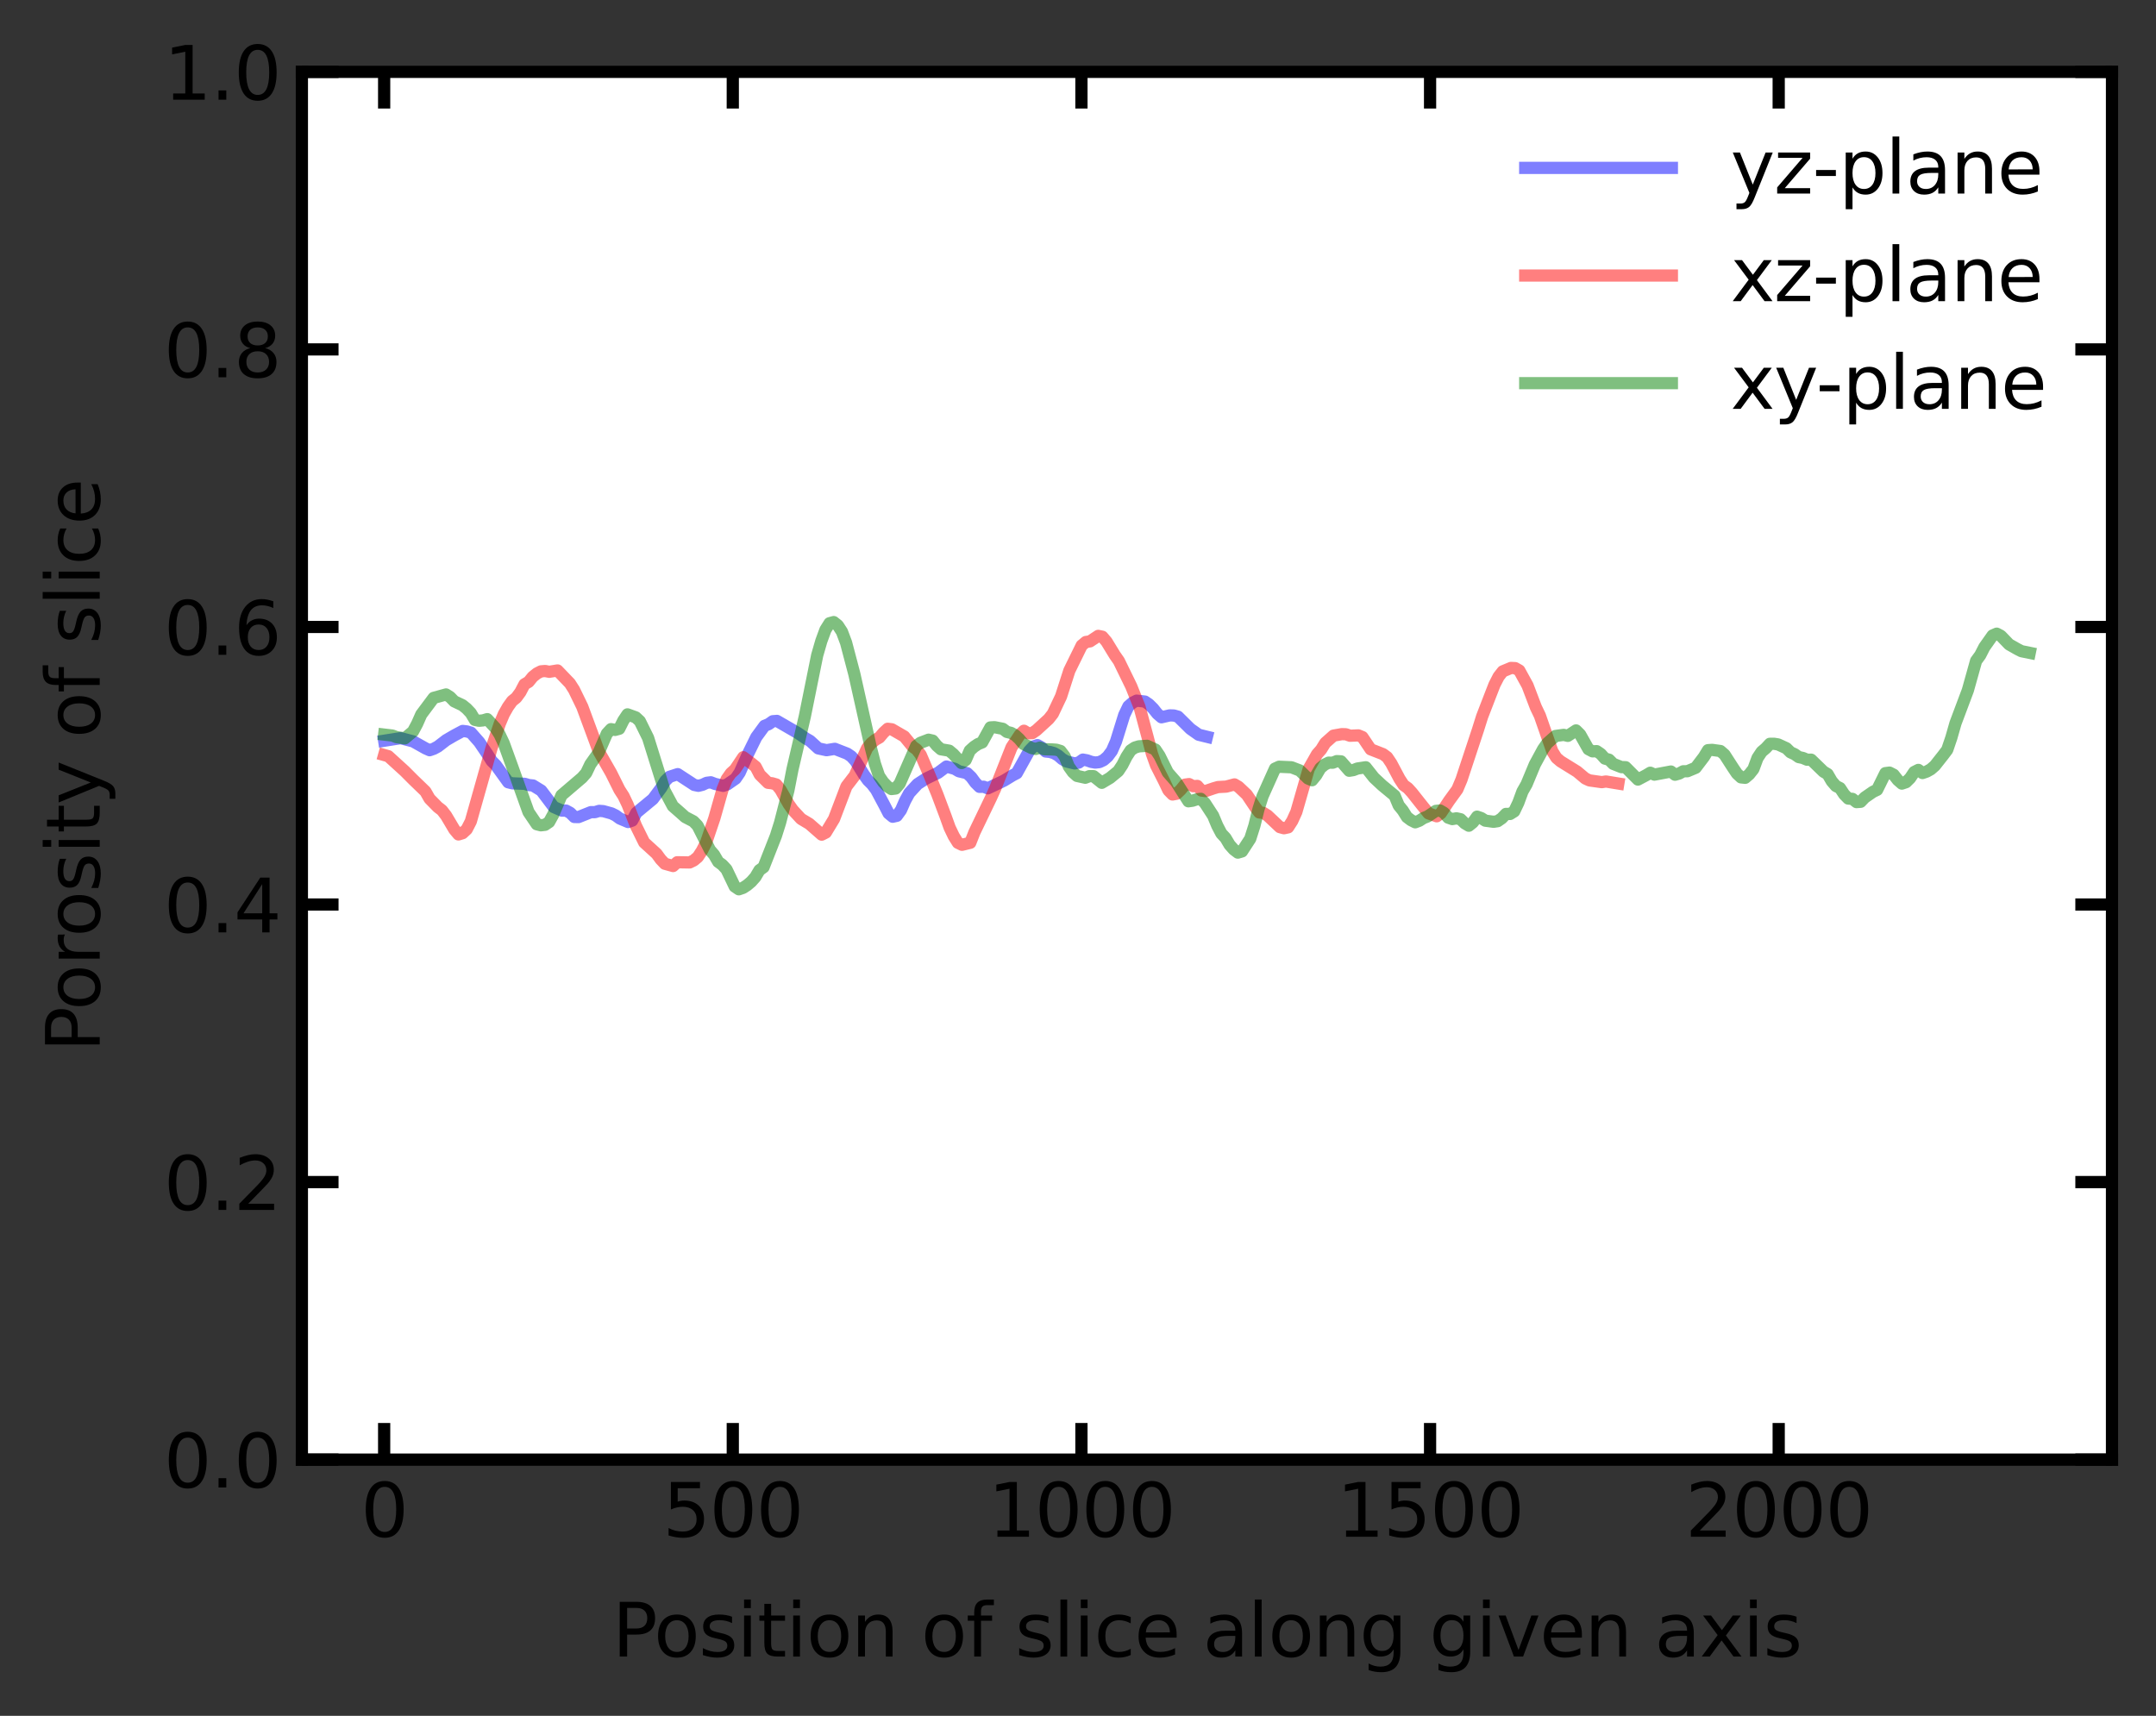 <?xml version="1.0" encoding="utf-8" standalone="no"?>
<!DOCTYPE svg PUBLIC "-//W3C//DTD SVG 1.1//EN"
  "http://www.w3.org/Graphics/SVG/1.1/DTD/svg11.dtd">
<svg xmlns:xlink="http://www.w3.org/1999/xlink" width="352.8pt" height="280.8pt" viewBox="0 0 352.8 280.8" xmlns="http://www.w3.org/2000/svg" version="1.1">
 <rect x="0" y="0" width="352.8" height="280.8" fill="#333333" stroke="none"/>
 <defs>
  <style type="text/css">*{stroke-linejoin: round; stroke-linecap: butt}</style>
 </defs>
 <g id="figure_1">
  <g id="patch_1">
   <path d="M 0 280.8 
L 352.8 280.8 
L 352.8 0 
L 0 0 
L 0 280.8 
z
" style="fill: none"/>
  </g>
  <g id="axes_1">
   <g id="patch_2">
    <path d="M 49.398 238.873 
L 345.6 238.873 
L 345.6 11.759 
L 49.398 11.759 
z
" style="fill: #ffffff"/>
   </g>
   <g id="matplotlib.axis_1">
    <g id="xtick_1">
     <g id="line2d_1">
      <defs>
       <path id="m6ec4db3a33" d="M 0 0 
L 0 -6 
" style="stroke: #000000; stroke-width: 2"/>
      </defs>
      <g>
       <use xlink:href="#m6ec4db3a33" x="62.861" y="238.873" style="fill: #ffffff; stroke: #000000; stroke-width: 2"/>
      </g>
     </g>
     <g id="line2d_2">
      <defs>
       <path id="m0bd6a86caf" d="M 0 0 
L 0 6 
" style="stroke: #000000; stroke-width: 2"/>
      </defs>
      <g>
       <use xlink:href="#m0bd6a86caf" x="62.861" y="11.759" style="fill: #ffffff; stroke: #000000; stroke-width: 2"/>
      </g>
     </g>
     <g id="text_1">
      <!-- 0 -->
      <g transform="translate(59.044 251.491)scale(0.12 -0.12)">
       <defs>
        <path id="DejaVuSans-30" d="M 2034 4250 
Q 1547 4250 1301 3770 
Q 1056 3291 1056 2328 
Q 1056 1369 1301 889 
Q 1547 409 2034 409 
Q 2525 409 2770 889 
Q 3016 1369 3016 2328 
Q 3016 3291 2770 3770 
Q 2525 4250 2034 4250 
z
M 2034 4750 
Q 2819 4750 3233 4129 
Q 3647 3509 3647 2328 
Q 3647 1150 3233 529 
Q 2819 -91 2034 -91 
Q 1250 -91 836 529 
Q 422 1150 422 2328 
Q 422 3509 836 4129 
Q 1250 4750 2034 4750 
z
" transform="scale(0.016)"/>
       </defs>
       <use xlink:href="#DejaVuSans-30"/>
      </g>
     </g>
    </g>
    <g id="xtick_2">
     <g id="line2d_3">
      <g>
       <use xlink:href="#m6ec4db3a33" x="119.911" y="238.873" style="fill: #ffffff; stroke: #000000; stroke-width: 2"/>
      </g>
     </g>
     <g id="line2d_4">
      <g>
       <use xlink:href="#m0bd6a86caf" x="119.911" y="11.759" style="fill: #ffffff; stroke: #000000; stroke-width: 2"/>
      </g>
     </g>
     <g id="text_2">
      <!-- 500 -->
      <g transform="translate(108.459 251.491)scale(0.12 -0.12)">
       <defs>
        <path id="DejaVuSans-35" d="M 691 4666 
L 3169 4666 
L 3169 4134 
L 1269 4134 
L 1269 2991 
Q 1406 3038 1543 3061 
Q 1681 3084 1819 3084 
Q 2600 3084 3056 2656 
Q 3513 2228 3513 1497 
Q 3513 744 3044 326 
Q 2575 -91 1722 -91 
Q 1428 -91 1123 -41 
Q 819 9 494 109 
L 494 744 
Q 775 591 1075 516 
Q 1375 441 1709 441 
Q 2250 441 2565 725 
Q 2881 1009 2881 1497 
Q 2881 1984 2565 2268 
Q 2250 2553 1709 2553 
Q 1456 2553 1204 2497 
Q 953 2441 691 2322 
L 691 4666 
z
" transform="scale(0.016)"/>
       </defs>
       <use xlink:href="#DejaVuSans-35"/>
       <use xlink:href="#DejaVuSans-30" x="63.623"/>
       <use xlink:href="#DejaVuSans-30" x="127.246"/>
      </g>
     </g>
    </g>
    <g id="xtick_3">
     <g id="line2d_5">
      <g>
       <use xlink:href="#m6ec4db3a33" x="176.961" y="238.873" style="fill: #ffffff; stroke: #000000; stroke-width: 2"/>
      </g>
     </g>
     <g id="line2d_6">
      <g>
       <use xlink:href="#m0bd6a86caf" x="176.961" y="11.759" style="fill: #ffffff; stroke: #000000; stroke-width: 2"/>
      </g>
     </g>
     <g id="text_3">
      <!-- 1000 -->
      <g transform="translate(161.691 251.491)scale(0.12 -0.12)">
       <defs>
        <path id="DejaVuSans-31" d="M 794 531 
L 1825 531 
L 1825 4091 
L 703 3866 
L 703 4441 
L 1819 4666 
L 2450 4666 
L 2450 531 
L 3481 531 
L 3481 0 
L 794 0 
L 794 531 
z
" transform="scale(0.016)"/>
       </defs>
       <use xlink:href="#DejaVuSans-31"/>
       <use xlink:href="#DejaVuSans-30" x="63.623"/>
       <use xlink:href="#DejaVuSans-30" x="127.246"/>
       <use xlink:href="#DejaVuSans-30" x="190.869"/>
      </g>
     </g>
    </g>
    <g id="xtick_4">
     <g id="line2d_7">
      <g>
       <use xlink:href="#m6ec4db3a33" x="234.011" y="238.873" style="fill: #ffffff; stroke: #000000; stroke-width: 2"/>
      </g>
     </g>
     <g id="line2d_8">
      <g>
       <use xlink:href="#m0bd6a86caf" x="234.011" y="11.759" style="fill: #ffffff; stroke: #000000; stroke-width: 2"/>
      </g>
     </g>
     <g id="text_4">
      <!-- 1500 -->
      <g transform="translate(218.741 251.491)scale(0.12 -0.12)">
       <use xlink:href="#DejaVuSans-31"/>
       <use xlink:href="#DejaVuSans-35" x="63.623"/>
       <use xlink:href="#DejaVuSans-30" x="127.246"/>
       <use xlink:href="#DejaVuSans-30" x="190.869"/>
      </g>
     </g>
    </g>
    <g id="xtick_5">
     <g id="line2d_9">
      <g>
       <use xlink:href="#m6ec4db3a33" x="291.06" y="238.873" style="fill: #ffffff; stroke: #000000; stroke-width: 2"/>
      </g>
     </g>
     <g id="line2d_10">
      <g>
       <use xlink:href="#m0bd6a86caf" x="291.06" y="11.759" style="fill: #ffffff; stroke: #000000; stroke-width: 2"/>
      </g>
     </g>
     <g id="text_5">
      <!-- 2000 -->
      <g transform="translate(275.79 251.491)scale(0.12 -0.12)">
       <defs>
        <path id="DejaVuSans-32" d="M 1228 531 
L 3431 531 
L 3431 0 
L 469 0 
L 469 531 
Q 828 903 1448 1529 
Q 2069 2156 2228 2338 
Q 2531 2678 2651 2914 
Q 2772 3150 2772 3378 
Q 2772 3750 2511 3984 
Q 2250 4219 1831 4219 
Q 1534 4219 1204 4116 
Q 875 4013 500 3803 
L 500 4441 
Q 881 4594 1212 4672 
Q 1544 4750 1819 4750 
Q 2544 4750 2975 4387 
Q 3406 4025 3406 3419 
Q 3406 3131 3298 2873 
Q 3191 2616 2906 2266 
Q 2828 2175 2409 1742 
Q 1991 1309 1228 531 
z
" transform="scale(0.016)"/>
       </defs>
       <use xlink:href="#DejaVuSans-32"/>
       <use xlink:href="#DejaVuSans-30" x="63.623"/>
       <use xlink:href="#DejaVuSans-30" x="127.246"/>
       <use xlink:href="#DejaVuSans-30" x="190.869"/>
      </g>
     </g>
    </g>
    <g id="text_6">
     <!-- Position of slice along given axis -->
     <g transform="translate(100.205 271.104)scale(0.12 -0.12)">
      <defs>
       <path id="DejaVuSans-50" d="M 1259 4147 
L 1259 2394 
L 2053 2394 
Q 2494 2394 2734 2622 
Q 2975 2850 2975 3272 
Q 2975 3691 2734 3919 
Q 2494 4147 2053 4147 
L 1259 4147 
z
M 628 4666 
L 2053 4666 
Q 2838 4666 3239 4311 
Q 3641 3956 3641 3272 
Q 3641 2581 3239 2228 
Q 2838 1875 2053 1875 
L 1259 1875 
L 1259 0 
L 628 0 
L 628 4666 
z
" transform="scale(0.016)"/>
       <path id="DejaVuSans-6f" d="M 1959 3097 
Q 1497 3097 1228 2736 
Q 959 2375 959 1747 
Q 959 1119 1226 758 
Q 1494 397 1959 397 
Q 2419 397 2687 759 
Q 2956 1122 2956 1747 
Q 2956 2369 2687 2733 
Q 2419 3097 1959 3097 
z
M 1959 3584 
Q 2709 3584 3137 3096 
Q 3566 2609 3566 1747 
Q 3566 888 3137 398 
Q 2709 -91 1959 -91 
Q 1206 -91 779 398 
Q 353 888 353 1747 
Q 353 2609 779 3096 
Q 1206 3584 1959 3584 
z
" transform="scale(0.016)"/>
       <path id="DejaVuSans-73" d="M 2834 3397 
L 2834 2853 
Q 2591 2978 2328 3040 
Q 2066 3103 1784 3103 
Q 1356 3103 1142 2972 
Q 928 2841 928 2578 
Q 928 2378 1081 2264 
Q 1234 2150 1697 2047 
L 1894 2003 
Q 2506 1872 2764 1633 
Q 3022 1394 3022 966 
Q 3022 478 2636 193 
Q 2250 -91 1575 -91 
Q 1294 -91 989 -36 
Q 684 19 347 128 
L 347 722 
Q 666 556 975 473 
Q 1284 391 1588 391 
Q 1994 391 2212 530 
Q 2431 669 2431 922 
Q 2431 1156 2273 1281 
Q 2116 1406 1581 1522 
L 1381 1569 
Q 847 1681 609 1914 
Q 372 2147 372 2553 
Q 372 3047 722 3315 
Q 1072 3584 1716 3584 
Q 2034 3584 2315 3537 
Q 2597 3491 2834 3397 
z
" transform="scale(0.016)"/>
       <path id="DejaVuSans-69" d="M 603 3500 
L 1178 3500 
L 1178 0 
L 603 0 
L 603 3500 
z
M 603 4863 
L 1178 4863 
L 1178 4134 
L 603 4134 
L 603 4863 
z
" transform="scale(0.016)"/>
       <path id="DejaVuSans-74" d="M 1172 4494 
L 1172 3500 
L 2356 3500 
L 2356 3053 
L 1172 3053 
L 1172 1153 
Q 1172 725 1289 603 
Q 1406 481 1766 481 
L 2356 481 
L 2356 0 
L 1766 0 
Q 1100 0 847 248 
Q 594 497 594 1153 
L 594 3053 
L 172 3053 
L 172 3500 
L 594 3500 
L 594 4494 
L 1172 4494 
z
" transform="scale(0.016)"/>
       <path id="DejaVuSans-6e" d="M 3513 2113 
L 3513 0 
L 2938 0 
L 2938 2094 
Q 2938 2591 2744 2837 
Q 2550 3084 2163 3084 
Q 1697 3084 1428 2787 
Q 1159 2491 1159 1978 
L 1159 0 
L 581 0 
L 581 3500 
L 1159 3500 
L 1159 2956 
Q 1366 3272 1645 3428 
Q 1925 3584 2291 3584 
Q 2894 3584 3203 3211 
Q 3513 2838 3513 2113 
z
" transform="scale(0.016)"/>
       <path id="DejaVuSans-20" transform="scale(0.016)"/>
       <path id="DejaVuSans-66" d="M 2375 4863 
L 2375 4384 
L 1825 4384 
Q 1516 4384 1395 4259 
Q 1275 4134 1275 3809 
L 1275 3500 
L 2222 3500 
L 2222 3053 
L 1275 3053 
L 1275 0 
L 697 0 
L 697 3053 
L 147 3053 
L 147 3500 
L 697 3500 
L 697 3744 
Q 697 4328 969 4595 
Q 1241 4863 1831 4863 
L 2375 4863 
z
" transform="scale(0.016)"/>
       <path id="DejaVuSans-6c" d="M 603 4863 
L 1178 4863 
L 1178 0 
L 603 0 
L 603 4863 
z
" transform="scale(0.016)"/>
       <path id="DejaVuSans-63" d="M 3122 3366 
L 3122 2828 
Q 2878 2963 2633 3030 
Q 2388 3097 2138 3097 
Q 1578 3097 1268 2742 
Q 959 2388 959 1747 
Q 959 1106 1268 751 
Q 1578 397 2138 397 
Q 2388 397 2633 464 
Q 2878 531 3122 666 
L 3122 134 
Q 2881 22 2623 -34 
Q 2366 -91 2075 -91 
Q 1284 -91 818 406 
Q 353 903 353 1747 
Q 353 2603 823 3093 
Q 1294 3584 2113 3584 
Q 2378 3584 2631 3529 
Q 2884 3475 3122 3366 
z
" transform="scale(0.016)"/>
       <path id="DejaVuSans-65" d="M 3597 1894 
L 3597 1613 
L 953 1613 
Q 991 1019 1311 708 
Q 1631 397 2203 397 
Q 2534 397 2845 478 
Q 3156 559 3463 722 
L 3463 178 
Q 3153 47 2828 -22 
Q 2503 -91 2169 -91 
Q 1331 -91 842 396 
Q 353 884 353 1716 
Q 353 2575 817 3079 
Q 1281 3584 2069 3584 
Q 2775 3584 3186 3129 
Q 3597 2675 3597 1894 
z
M 3022 2063 
Q 3016 2534 2758 2815 
Q 2500 3097 2075 3097 
Q 1594 3097 1305 2825 
Q 1016 2553 972 2059 
L 3022 2063 
z
" transform="scale(0.016)"/>
       <path id="DejaVuSans-61" d="M 2194 1759 
Q 1497 1759 1228 1600 
Q 959 1441 959 1056 
Q 959 750 1161 570 
Q 1363 391 1709 391 
Q 2188 391 2477 730 
Q 2766 1069 2766 1631 
L 2766 1759 
L 2194 1759 
z
M 3341 1997 
L 3341 0 
L 2766 0 
L 2766 531 
Q 2569 213 2275 61 
Q 1981 -91 1556 -91 
Q 1019 -91 701 211 
Q 384 513 384 1019 
Q 384 1609 779 1909 
Q 1175 2209 1959 2209 
L 2766 2209 
L 2766 2266 
Q 2766 2663 2505 2880 
Q 2244 3097 1772 3097 
Q 1472 3097 1187 3025 
Q 903 2953 641 2809 
L 641 3341 
Q 956 3463 1253 3523 
Q 1550 3584 1831 3584 
Q 2591 3584 2966 3190 
Q 3341 2797 3341 1997 
z
" transform="scale(0.016)"/>
       <path id="DejaVuSans-67" d="M 2906 1791 
Q 2906 2416 2648 2759 
Q 2391 3103 1925 3103 
Q 1463 3103 1205 2759 
Q 947 2416 947 1791 
Q 947 1169 1205 825 
Q 1463 481 1925 481 
Q 2391 481 2648 825 
Q 2906 1169 2906 1791 
z
M 3481 434 
Q 3481 -459 3084 -895 
Q 2688 -1331 1869 -1331 
Q 1566 -1331 1297 -1286 
Q 1028 -1241 775 -1147 
L 775 -588 
Q 1028 -725 1275 -790 
Q 1522 -856 1778 -856 
Q 2344 -856 2625 -561 
Q 2906 -266 2906 331 
L 2906 616 
Q 2728 306 2450 153 
Q 2172 0 1784 0 
Q 1141 0 747 490 
Q 353 981 353 1791 
Q 353 2603 747 3093 
Q 1141 3584 1784 3584 
Q 2172 3584 2450 3431 
Q 2728 3278 2906 2969 
L 2906 3500 
L 3481 3500 
L 3481 434 
z
" transform="scale(0.016)"/>
       <path id="DejaVuSans-76" d="M 191 3500 
L 800 3500 
L 1894 563 
L 2988 3500 
L 3597 3500 
L 2284 0 
L 1503 0 
L 191 3500 
z
" transform="scale(0.016)"/>
       <path id="DejaVuSans-78" d="M 3513 3500 
L 2247 1797 
L 3578 0 
L 2900 0 
L 1881 1375 
L 863 0 
L 184 0 
L 1544 1831 
L 300 3500 
L 978 3500 
L 1906 2253 
L 2834 3500 
L 3513 3500 
z
" transform="scale(0.016)"/>
      </defs>
      <use xlink:href="#DejaVuSans-50"/>
      <use xlink:href="#DejaVuSans-6f" x="56.678"/>
      <use xlink:href="#DejaVuSans-73" x="117.859"/>
      <use xlink:href="#DejaVuSans-69" x="169.959"/>
      <use xlink:href="#DejaVuSans-74" x="197.742"/>
      <use xlink:href="#DejaVuSans-69" x="236.951"/>
      <use xlink:href="#DejaVuSans-6f" x="264.734"/>
      <use xlink:href="#DejaVuSans-6e" x="325.916"/>
      <use xlink:href="#DejaVuSans-20" x="389.295"/>
      <use xlink:href="#DejaVuSans-6f" x="421.082"/>
      <use xlink:href="#DejaVuSans-66" x="482.264"/>
      <use xlink:href="#DejaVuSans-20" x="517.469"/>
      <use xlink:href="#DejaVuSans-73" x="549.256"/>
      <use xlink:href="#DejaVuSans-6c" x="601.355"/>
      <use xlink:href="#DejaVuSans-69" x="629.139"/>
      <use xlink:href="#DejaVuSans-63" x="656.922"/>
      <use xlink:href="#DejaVuSans-65" x="711.902"/>
      <use xlink:href="#DejaVuSans-20" x="773.426"/>
      <use xlink:href="#DejaVuSans-61" x="805.213"/>
      <use xlink:href="#DejaVuSans-6c" x="866.492"/>
      <use xlink:href="#DejaVuSans-6f" x="894.275"/>
      <use xlink:href="#DejaVuSans-6e" x="955.457"/>
      <use xlink:href="#DejaVuSans-67" x="1018.836"/>
      <use xlink:href="#DejaVuSans-20" x="1082.312"/>
      <use xlink:href="#DejaVuSans-67" x="1114.1"/>
      <use xlink:href="#DejaVuSans-69" x="1177.576"/>
      <use xlink:href="#DejaVuSans-76" x="1205.359"/>
      <use xlink:href="#DejaVuSans-65" x="1264.539"/>
      <use xlink:href="#DejaVuSans-6e" x="1326.062"/>
      <use xlink:href="#DejaVuSans-20" x="1389.441"/>
      <use xlink:href="#DejaVuSans-61" x="1421.229"/>
      <use xlink:href="#DejaVuSans-78" x="1482.508"/>
      <use xlink:href="#DejaVuSans-69" x="1541.688"/>
      <use xlink:href="#DejaVuSans-73" x="1569.471"/>
     </g>
    </g>
   </g>
   <g id="matplotlib.axis_2">
    <g id="ytick_1">
     <g id="line2d_11">
      <defs>
       <path id="m68d5558469" d="M 0 0 
L 6 0 
" style="stroke: #000000; stroke-width: 2"/>
      </defs>
      <g>
       <use xlink:href="#m68d5558469" x="49.398" y="238.873" style="fill: #ffffff; stroke: #000000; stroke-width: 2"/>
      </g>
     </g>
     <g id="line2d_12">
      <defs>
       <path id="m0fe5e13c95" d="M 0 0 
L -6 0 
" style="stroke: #000000; stroke-width: 2"/>
      </defs>
      <g>
       <use xlink:href="#m0fe5e13c95" x="345.6" y="238.873" style="fill: #ffffff; stroke: #000000; stroke-width: 2"/>
      </g>
     </g>
     <g id="text_7">
      <!-- 0.0 -->
      <g transform="translate(26.814 243.432)scale(0.12 -0.12)">
       <defs>
        <path id="DejaVuSans-2e" d="M 684 794 
L 1344 794 
L 1344 0 
L 684 0 
L 684 794 
z
" transform="scale(0.016)"/>
       </defs>
       <use xlink:href="#DejaVuSans-30"/>
       <use xlink:href="#DejaVuSans-2e" x="63.623"/>
       <use xlink:href="#DejaVuSans-30" x="95.41"/>
      </g>
     </g>
    </g>
    <g id="ytick_2">
     <g id="line2d_13">
      <g>
       <use xlink:href="#m68d5558469" x="49.398" y="193.45" style="fill: #ffffff; stroke: #000000; stroke-width: 2"/>
      </g>
     </g>
     <g id="line2d_14">
      <g>
       <use xlink:href="#m0fe5e13c95" x="345.6" y="193.45" style="fill: #ffffff; stroke: #000000; stroke-width: 2"/>
      </g>
     </g>
     <g id="text_8">
      <!-- 0.2 -->
      <g transform="translate(26.814 198.009)scale(0.12 -0.12)">
       <use xlink:href="#DejaVuSans-30"/>
       <use xlink:href="#DejaVuSans-2e" x="63.623"/>
       <use xlink:href="#DejaVuSans-32" x="95.41"/>
      </g>
     </g>
    </g>
    <g id="ytick_3">
     <g id="line2d_15">
      <g>
       <use xlink:href="#m68d5558469" x="49.398" y="148.027" style="fill: #ffffff; stroke: #000000; stroke-width: 2"/>
      </g>
     </g>
     <g id="line2d_16">
      <g>
       <use xlink:href="#m0fe5e13c95" x="345.6" y="148.027" style="fill: #ffffff; stroke: #000000; stroke-width: 2"/>
      </g>
     </g>
     <g id="text_9">
      <!-- 0.4 -->
      <g transform="translate(26.814 152.586)scale(0.12 -0.12)">
       <defs>
        <path id="DejaVuSans-34" d="M 2419 4116 
L 825 1625 
L 2419 1625 
L 2419 4116 
z
M 2253 4666 
L 3047 4666 
L 3047 1625 
L 3713 1625 
L 3713 1100 
L 3047 1100 
L 3047 0 
L 2419 0 
L 2419 1100 
L 313 1100 
L 313 1709 
L 2253 4666 
z
" transform="scale(0.016)"/>
       </defs>
       <use xlink:href="#DejaVuSans-30"/>
       <use xlink:href="#DejaVuSans-2e" x="63.623"/>
       <use xlink:href="#DejaVuSans-34" x="95.41"/>
      </g>
     </g>
    </g>
    <g id="ytick_4">
     <g id="line2d_17">
      <g>
       <use xlink:href="#m68d5558469" x="49.398" y="102.604" style="fill: #ffffff; stroke: #000000; stroke-width: 2"/>
      </g>
     </g>
     <g id="line2d_18">
      <g>
       <use xlink:href="#m0fe5e13c95" x="345.6" y="102.604" style="fill: #ffffff; stroke: #000000; stroke-width: 2"/>
      </g>
     </g>
     <g id="text_10">
      <!-- 0.6 -->
      <g transform="translate(26.814 107.163)scale(0.12 -0.12)">
       <defs>
        <path id="DejaVuSans-36" d="M 2113 2584 
Q 1688 2584 1439 2293 
Q 1191 2003 1191 1497 
Q 1191 994 1439 701 
Q 1688 409 2113 409 
Q 2538 409 2786 701 
Q 3034 994 3034 1497 
Q 3034 2003 2786 2293 
Q 2538 2584 2113 2584 
z
M 3366 4563 
L 3366 3988 
Q 3128 4100 2886 4159 
Q 2644 4219 2406 4219 
Q 1781 4219 1451 3797 
Q 1122 3375 1075 2522 
Q 1259 2794 1537 2939 
Q 1816 3084 2150 3084 
Q 2853 3084 3261 2657 
Q 3669 2231 3669 1497 
Q 3669 778 3244 343 
Q 2819 -91 2113 -91 
Q 1303 -91 875 529 
Q 447 1150 447 2328 
Q 447 3434 972 4092 
Q 1497 4750 2381 4750 
Q 2619 4750 2861 4703 
Q 3103 4656 3366 4563 
z
" transform="scale(0.016)"/>
       </defs>
       <use xlink:href="#DejaVuSans-30"/>
       <use xlink:href="#DejaVuSans-2e" x="63.623"/>
       <use xlink:href="#DejaVuSans-36" x="95.41"/>
      </g>
     </g>
    </g>
    <g id="ytick_5">
     <g id="line2d_19">
      <g>
       <use xlink:href="#m68d5558469" x="49.398" y="57.182" style="fill: #ffffff; stroke: #000000; stroke-width: 2"/>
      </g>
     </g>
     <g id="line2d_20">
      <g>
       <use xlink:href="#m0fe5e13c95" x="345.6" y="57.182" style="fill: #ffffff; stroke: #000000; stroke-width: 2"/>
      </g>
     </g>
     <g id="text_11">
      <!-- 0.8 -->
      <g transform="translate(26.814 61.741)scale(0.12 -0.12)">
       <defs>
        <path id="DejaVuSans-38" d="M 2034 2216 
Q 1584 2216 1326 1975 
Q 1069 1734 1069 1313 
Q 1069 891 1326 650 
Q 1584 409 2034 409 
Q 2484 409 2743 651 
Q 3003 894 3003 1313 
Q 3003 1734 2745 1975 
Q 2488 2216 2034 2216 
z
M 1403 2484 
Q 997 2584 770 2862 
Q 544 3141 544 3541 
Q 544 4100 942 4425 
Q 1341 4750 2034 4750 
Q 2731 4750 3128 4425 
Q 3525 4100 3525 3541 
Q 3525 3141 3298 2862 
Q 3072 2584 2669 2484 
Q 3125 2378 3379 2068 
Q 3634 1759 3634 1313 
Q 3634 634 3220 271 
Q 2806 -91 2034 -91 
Q 1263 -91 848 271 
Q 434 634 434 1313 
Q 434 1759 690 2068 
Q 947 2378 1403 2484 
z
M 1172 3481 
Q 1172 3119 1398 2916 
Q 1625 2713 2034 2713 
Q 2441 2713 2670 2916 
Q 2900 3119 2900 3481 
Q 2900 3844 2670 4047 
Q 2441 4250 2034 4250 
Q 1625 4250 1398 4047 
Q 1172 3844 1172 3481 
z
" transform="scale(0.016)"/>
       </defs>
       <use xlink:href="#DejaVuSans-30"/>
       <use xlink:href="#DejaVuSans-2e" x="63.623"/>
       <use xlink:href="#DejaVuSans-38" x="95.41"/>
      </g>
     </g>
    </g>
    <g id="ytick_6">
     <g id="line2d_21">
      <g>
       <use xlink:href="#m68d5558469" x="49.398" y="11.759" style="fill: #ffffff; stroke: #000000; stroke-width: 2"/>
      </g>
     </g>
     <g id="line2d_22">
      <g>
       <use xlink:href="#m0fe5e13c95" x="345.6" y="11.759" style="fill: #ffffff; stroke: #000000; stroke-width: 2"/>
      </g>
     </g>
     <g id="text_12">
      <!-- 1.0 -->
      <g transform="translate(26.814 16.318)scale(0.12 -0.12)">
       <use xlink:href="#DejaVuSans-31"/>
       <use xlink:href="#DejaVuSans-2e" x="63.623"/>
       <use xlink:href="#DejaVuSans-30" x="95.41"/>
      </g>
     </g>
    </g>
    <g id="text_13">
     <!-- Porosity of slice -->
     <g transform="translate(16.318 172.134)rotate(-90)scale(0.12 -0.12)">
      <defs>
       <path id="DejaVuSans-72" d="M 2631 2963 
Q 2534 3019 2420 3045 
Q 2306 3072 2169 3072 
Q 1681 3072 1420 2755 
Q 1159 2438 1159 1844 
L 1159 0 
L 581 0 
L 581 3500 
L 1159 3500 
L 1159 2956 
Q 1341 3275 1631 3429 
Q 1922 3584 2338 3584 
Q 2397 3584 2469 3576 
Q 2541 3569 2628 3553 
L 2631 2963 
z
" transform="scale(0.016)"/>
       <path id="DejaVuSans-79" d="M 2059 -325 
Q 1816 -950 1584 -1140 
Q 1353 -1331 966 -1331 
L 506 -1331 
L 506 -850 
L 844 -850 
Q 1081 -850 1212 -737 
Q 1344 -625 1503 -206 
L 1606 56 
L 191 3500 
L 800 3500 
L 1894 763 
L 2988 3500 
L 3597 3500 
L 2059 -325 
z
" transform="scale(0.016)"/>
      </defs>
      <use xlink:href="#DejaVuSans-50"/>
      <use xlink:href="#DejaVuSans-6f" x="56.678"/>
      <use xlink:href="#DejaVuSans-72" x="117.859"/>
      <use xlink:href="#DejaVuSans-6f" x="156.723"/>
      <use xlink:href="#DejaVuSans-73" x="217.904"/>
      <use xlink:href="#DejaVuSans-69" x="270.004"/>
      <use xlink:href="#DejaVuSans-74" x="297.787"/>
      <use xlink:href="#DejaVuSans-79" x="336.996"/>
      <use xlink:href="#DejaVuSans-20" x="396.176"/>
      <use xlink:href="#DejaVuSans-6f" x="427.963"/>
      <use xlink:href="#DejaVuSans-66" x="489.145"/>
      <use xlink:href="#DejaVuSans-20" x="524.35"/>
      <use xlink:href="#DejaVuSans-73" x="556.137"/>
      <use xlink:href="#DejaVuSans-6c" x="608.236"/>
      <use xlink:href="#DejaVuSans-69" x="636.02"/>
      <use xlink:href="#DejaVuSans-63" x="663.803"/>
      <use xlink:href="#DejaVuSans-65" x="718.783"/>
     </g>
    </g>
   </g>
   <g id="line2d_23">
    <path d="M 62.861 121.224 
L 65.568 120.8 
L 66.921 121.154 
L 67.597 121.33 
L 69.627 122.471 
L 70.304 122.774 
L 70.98 122.539 
L 71.657 122.172 
L 73.01 121.131 
L 74.363 120.342 
L 75.716 119.621 
L 76.393 119.7 
L 77.069 119.907 
L 78.422 121.447 
L 79.776 123.44 
L 80.452 124.528 
L 81.129 125.21 
L 83.158 128.022 
L 83.835 128.194 
L 85.865 128.276 
L 86.541 128.478 
L 87.218 128.548 
L 88.571 129.383 
L 89.924 131.17 
L 90.601 132.067 
L 91.954 132.663 
L 92.63 132.657 
L 93.307 133.028 
L 93.983 133.702 
L 94.66 133.719 
L 96.69 132.909 
L 97.366 132.911 
L 98.043 132.699 
L 98.719 132.746 
L 100.073 133.121 
L 100.749 133.456 
L 101.426 133.952 
L 102.779 134.523 
L 103.455 134.292 
L 104.132 133.007 
L 106.838 130.77 
L 108.191 128.95 
L 108.868 127.795 
L 109.545 127.133 
L 110.898 126.69 
L 113.604 128.459 
L 114.281 128.599 
L 114.957 128.431 
L 115.634 128.109 
L 116.31 128.024 
L 116.987 128.283 
L 118.34 128.609 
L 119.017 128.367 
L 120.37 127.426 
L 121.046 126.431 
L 122.399 123.385 
L 123.753 120.637 
L 125.106 118.784 
L 125.782 118.508 
L 126.459 118.031 
L 127.135 117.978 
L 130.518 119.937 
L 131.871 120.859 
L 132.548 121.243 
L 133.901 122.477 
L 135.254 122.77 
L 136.607 122.547 
L 138.637 123.338 
L 139.314 123.796 
L 139.99 124.544 
L 141.343 126.747 
L 142.02 127.689 
L 142.697 128.365 
L 143.373 129.252 
L 144.726 131.79 
L 145.403 133.104 
L 146.079 133.662 
L 146.756 133.509 
L 147.433 132.576 
L 148.109 131.041 
L 148.786 129.796 
L 150.139 128.319 
L 151.492 127.445 
L 153.522 126.459 
L 154.875 125.446 
L 156.228 125.821 
L 156.905 126.219 
L 158.258 126.537 
L 158.934 127.184 
L 159.611 128.105 
L 160.287 128.772 
L 160.964 128.753 
L 161.641 129.01 
L 163.67 128.054 
L 164.347 127.718 
L 165.7 126.89 
L 166.377 126.538 
L 168.406 122.891 
L 169.083 122.182 
L 169.759 121.943 
L 170.436 122.318 
L 171.113 122.986 
L 171.789 123.054 
L 172.466 123.249 
L 173.142 123.637 
L 173.819 124.222 
L 174.495 124.61 
L 175.848 124.935 
L 176.525 124.797 
L 177.202 124.311 
L 177.878 124.434 
L 178.555 124.676 
L 179.231 124.797 
L 179.908 124.718 
L 180.584 124.398 
L 181.261 123.805 
L 181.938 122.897 
L 182.614 121.353 
L 183.967 117.009 
L 184.644 115.592 
L 185.32 115.001 
L 185.997 114.66 
L 187.35 114.814 
L 188.027 115.283 
L 188.703 115.953 
L 189.38 116.803 
L 190.056 117.386 
L 191.41 117.072 
L 192.086 117.094 
L 192.763 117.284 
L 194.792 119.286 
L 196.146 120.242 
L 197.499 120.575 
L 197.499 120.575 
" clip-path="url(#pa90d585adb)" style="fill: none; stroke: #0000ff; stroke-opacity: 0.5; stroke-width: 2; stroke-linecap: square"/>
   </g>
   <g id="line2d_24">
    <path d="M 62.861 123.561 
L 63.537 123.752 
L 66.238 126.21 
L 67.589 127.567 
L 69.616 129.526 
L 70.291 130.707 
L 71.642 132.084 
L 72.317 132.603 
L 72.993 133.478 
L 74.344 135.752 
L 75.019 136.558 
L 75.695 136.353 
L 76.37 135.729 
L 77.045 134.417 
L 80.423 122.471 
L 81.774 118.457 
L 82.449 116.864 
L 83.124 115.675 
L 83.8 114.732 
L 84.475 114.19 
L 85.151 113.273 
L 85.826 111.99 
L 86.502 111.587 
L 87.177 110.761 
L 87.852 110.216 
L 88.528 109.869 
L 89.203 109.812 
L 89.879 109.94 
L 91.23 109.722 
L 93.256 111.831 
L 93.931 112.884 
L 95.282 115.661 
L 97.984 122.974 
L 100.01 126.519 
L 101.361 129.233 
L 102.037 130.284 
L 102.712 131.701 
L 104.063 135.141 
L 105.414 137.875 
L 107.44 139.72 
L 108.116 140.643 
L 108.791 141.353 
L 110.142 141.728 
L 110.817 141.109 
L 112.844 141.143 
L 113.519 140.816 
L 114.195 140.251 
L 114.87 139.221 
L 115.545 137.895 
L 116.896 133.912 
L 118.247 129.157 
L 118.923 127.499 
L 119.598 126.542 
L 120.274 125.932 
L 121.624 123.919 
L 122.975 124.935 
L 123.651 125.483 
L 124.326 126.775 
L 125.677 128.109 
L 126.353 128.186 
L 127.028 128.382 
L 127.703 129.208 
L 129.054 131.595 
L 129.73 132.555 
L 131.081 134.014 
L 132.431 134.82 
L 134.458 136.592 
L 135.133 136.251 
L 136.484 134.02 
L 138.51 128.694 
L 139.861 126.937 
L 141.888 122.448 
L 142.563 121.628 
L 143.238 121.077 
L 143.914 120.688 
L 144.589 119.885 
L 145.265 119.266 
L 145.94 119.354 
L 147.967 120.524 
L 149.317 122.165 
L 149.993 122.656 
L 150.668 123.544 
L 152.019 126.681 
L 153.37 129.966 
L 154.721 133.56 
L 155.396 135.439 
L 156.072 136.85 
L 156.747 137.926 
L 157.423 138.253 
L 158.774 137.923 
L 159.449 136.214 
L 162.151 130.593 
L 162.826 129.109 
L 165.528 122.295 
L 166.879 120.245 
L 167.554 119.59 
L 168.23 120.001 
L 168.905 119.981 
L 169.581 119.519 
L 171.607 117.665 
L 172.282 116.805 
L 173.633 113.957 
L 174.984 109.753 
L 177.01 105.625 
L 177.686 105.066 
L 178.361 104.961 
L 179.712 104.064 
L 180.388 104.203 
L 181.063 104.992 
L 182.414 107.201 
L 183.089 108.169 
L 185.116 112.325 
L 186.467 115.7 
L 187.817 120.728 
L 188.493 123.357 
L 189.168 125.239 
L 190.519 127.905 
L 191.195 129.333 
L 191.87 130.023 
L 192.546 129.892 
L 193.221 129.248 
L 193.896 128.41 
L 194.572 128.317 
L 195.247 128.666 
L 195.923 128.617 
L 196.598 129.373 
L 197.274 129.461 
L 198.624 129.001 
L 199.3 128.805 
L 200.651 128.731 
L 202.002 128.37 
L 202.677 128.771 
L 204.028 130.048 
L 205.379 132.061 
L 206.054 132.958 
L 206.73 133.035 
L 207.405 133.455 
L 209.432 135.363 
L 210.107 135.544 
L 210.782 135.397 
L 211.458 134.346 
L 212.133 132.864 
L 214.16 125.813 
L 215.51 123.436 
L 216.186 122.67 
L 216.861 121.583 
L 218.212 120.385 
L 219.563 120.146 
L 220.239 120.166 
L 220.914 120.407 
L 222.265 120.348 
L 222.94 120.62 
L 224.291 122.627 
L 225.642 123.155 
L 226.317 123.419 
L 226.993 123.922 
L 227.668 124.93 
L 229.019 127.471 
L 229.695 128.493 
L 230.37 128.975 
L 231.046 129.716 
L 232.396 131.422 
L 233.747 133.109 
L 235.098 133.586 
L 235.774 133.092 
L 237.125 131.048 
L 238.475 129.191 
L 239.151 127.59 
L 241.853 119.417 
L 242.528 117.273 
L 243.879 113.776 
L 244.554 112.047 
L 245.23 110.729 
L 245.905 109.872 
L 247.256 109.31 
L 247.932 109.341 
L 248.607 109.722 
L 249.958 112.174 
L 251.309 115.717 
L 251.984 117.131 
L 254.01 122.942 
L 254.686 124.021 
L 255.361 124.595 
L 258.063 126.27 
L 259.414 127.4 
L 260.089 127.715 
L 262.116 128.001 
L 262.791 127.894 
L 264.817 128.226 
L 264.817 128.226 
" clip-path="url(#pa90d585adb)" style="fill: none; stroke: #ff0000; stroke-opacity: 0.5; stroke-width: 2; stroke-linecap: square"/>
   </g>
   <g id="line2d_25">
    <path d="M 62.861 120.217 
L 64.211 120.376 
L 64.886 120.641 
L 66.236 120.838 
L 67.585 119.71 
L 68.26 118.446 
L 68.935 116.924 
L 70.96 114.21 
L 72.984 113.65 
L 73.659 114.081 
L 74.334 114.778 
L 75.684 115.417 
L 76.359 115.97 
L 77.034 116.682 
L 77.708 117.81 
L 78.383 117.957 
L 79.058 117.893 
L 79.733 117.689 
L 81.083 119.15 
L 81.758 120.206 
L 82.433 121.64 
L 83.782 125.361 
L 86.482 132.894 
L 87.832 134.889 
L 88.506 135.063 
L 89.181 134.983 
L 89.856 134.529 
L 90.531 133.299 
L 91.881 130.15 
L 95.255 127.269 
L 95.93 126.497 
L 96.605 125.081 
L 97.955 123.17 
L 99.304 120.058 
L 99.979 119.328 
L 100.654 119.449 
L 101.329 119.263 
L 102.004 117.916 
L 102.679 116.909 
L 104.029 117.397 
L 104.703 118.025 
L 106.053 120.758 
L 108.753 129.404 
L 110.102 131.925 
L 111.452 133.11 
L 112.127 133.715 
L 113.477 134.419 
L 114.152 135.123 
L 115.501 137.781 
L 116.176 139.105 
L 116.851 139.885 
L 117.526 141.043 
L 118.201 141.539 
L 118.876 142.266 
L 120.226 145.078 
L 120.9 145.536 
L 121.575 145.306 
L 122.25 144.87 
L 122.925 144.299 
L 123.6 143.542 
L 124.275 142.406 
L 124.95 141.918 
L 126.974 136.77 
L 127.649 134.624 
L 128.999 129.381 
L 129.674 125.925 
L 131.698 117.242 
L 133.723 107.238 
L 134.398 104.906 
L 135.073 103.07 
L 135.748 101.991 
L 136.423 101.806 
L 137.097 102.343 
L 137.772 103.377 
L 138.447 105.171 
L 139.797 110.292 
L 142.496 122.348 
L 143.171 125.002 
L 143.846 126.996 
L 144.521 127.984 
L 145.196 128.696 
L 145.871 129.128 
L 146.546 129.044 
L 147.221 128.242 
L 149.92 122.079 
L 150.595 121.572 
L 151.945 121.054 
L 152.62 121.205 
L 153.294 122.026 
L 153.969 122.621 
L 155.319 122.848 
L 155.994 123.408 
L 157.344 124.877 
L 158.019 124.377 
L 158.693 122.836 
L 159.368 122.223 
L 160.043 121.773 
L 160.718 121.496 
L 162.068 119.044 
L 162.743 119.006 
L 164.092 119.271 
L 164.767 119.782 
L 165.442 119.941 
L 166.117 120.316 
L 166.792 120.944 
L 167.467 121.746 
L 168.817 122.424 
L 169.491 122.564 
L 170.166 122.344 
L 170.841 122.613 
L 172.191 122.647 
L 172.866 122.696 
L 173.541 122.901 
L 174.216 123.783 
L 174.89 125.437 
L 175.565 126.379 
L 176.24 126.981 
L 177.59 127.28 
L 178.265 127.019 
L 178.94 127.023 
L 180.289 128.109 
L 181.639 127.303 
L 182.989 126.194 
L 183.664 125.172 
L 184.339 123.84 
L 185.014 122.799 
L 185.688 122.344 
L 186.363 122.14 
L 187.713 122.053 
L 189.063 122.67 
L 189.738 123.684 
L 191.087 126.413 
L 192.437 127.954 
L 194.462 131.134 
L 195.137 131.039 
L 195.812 130.819 
L 196.486 130.729 
L 197.161 131.421 
L 198.511 133.496 
L 199.186 135.116 
L 199.861 136.406 
L 200.536 137.129 
L 201.211 138.261 
L 201.885 139.018 
L 202.56 139.533 
L 203.235 139.336 
L 204.585 137.262 
L 205.26 135.142 
L 205.935 132.413 
L 206.61 130.293 
L 208.634 125.785 
L 209.309 125.479 
L 211.334 125.569 
L 212.683 126.088 
L 214.033 127.401 
L 214.708 127.689 
L 215.383 126.864 
L 216.058 125.713 
L 216.733 125.145 
L 217.408 124.812 
L 218.082 124.82 
L 218.757 124.559 
L 219.432 124.597 
L 220.782 126.137 
L 221.457 126.027 
L 222.132 125.77 
L 223.481 125.566 
L 224.831 127.273 
L 226.181 128.533 
L 228.206 130.206 
L 228.88 131.815 
L 229.555 132.64 
L 230.23 133.723 
L 230.905 134.23 
L 231.58 134.571 
L 232.255 134.313 
L 232.93 133.878 
L 233.605 133.613 
L 234.954 132.705 
L 235.629 132.636 
L 236.304 133.03 
L 236.979 133.814 
L 237.654 134.045 
L 238.329 133.92 
L 239.004 134.071 
L 239.678 134.726 
L 240.353 135.131 
L 241.028 134.586 
L 241.703 133.647 
L 242.378 133.878 
L 243.053 134.306 
L 244.403 134.487 
L 245.077 134.385 
L 245.752 133.912 
L 246.427 133.2 
L 247.102 133.208 
L 247.777 132.788 
L 248.452 131.372 
L 249.127 129.536 
L 249.802 128.348 
L 251.151 125.108 
L 252.501 122.617 
L 253.176 121.644 
L 254.526 120.448 
L 255.875 120.263 
L 256.55 120.425 
L 257.9 119.536 
L 258.575 120.21 
L 259.925 122.606 
L 260.6 122.961 
L 261.274 122.927 
L 261.949 123.389 
L 262.624 124.146 
L 263.299 124.324 
L 263.974 125.005 
L 265.324 125.543 
L 265.999 125.55 
L 268.023 127.579 
L 269.373 126.864 
L 270.048 126.459 
L 270.723 126.769 
L 273.422 126.262 
L 274.097 126.784 
L 274.772 126.591 
L 275.447 126.22 
L 276.122 126.213 
L 277.471 125.649 
L 278.821 123.874 
L 279.496 122.765 
L 280.171 122.719 
L 281.521 122.908 
L 282.196 123.491 
L 283.545 125.585 
L 284.22 126.591 
L 284.895 127.22 
L 285.57 127.292 
L 286.245 126.713 
L 286.92 125.865 
L 287.595 124.044 
L 288.269 123.03 
L 288.944 122.454 
L 289.619 121.724 
L 290.294 121.72 
L 290.969 121.83 
L 292.319 122.454 
L 292.994 123.117 
L 293.668 123.427 
L 294.343 123.9 
L 295.018 124.044 
L 295.693 124.328 
L 296.368 124.324 
L 298.393 126.285 
L 299.067 126.686 
L 299.742 127.848 
L 300.417 128.632 
L 301.092 128.972 
L 301.767 129.994 
L 302.442 130.687 
L 303.117 130.736 
L 303.792 131.266 
L 304.466 131.217 
L 305.141 130.513 
L 306.491 129.582 
L 307.166 129.26 
L 308.516 126.527 
L 309.191 126.44 
L 309.865 126.784 
L 310.54 127.647 
L 311.215 128.238 
L 311.89 128.011 
L 312.565 127.348 
L 313.24 126.338 
L 313.915 125.997 
L 314.59 126.508 
L 315.264 126.277 
L 315.939 125.899 
L 316.614 125.312 
L 317.964 123.601 
L 318.639 122.708 
L 319.314 120.721 
L 319.989 118.362 
L 322.013 112.968 
L 323.363 108.146 
L 324.038 107.222 
L 324.713 105.905 
L 326.062 103.997 
L 326.737 103.702 
L 327.412 104.058 
L 328.762 105.458 
L 330.112 106.227 
L 330.787 106.571 
L 332.136 106.844 
L 332.136 106.844 
" clip-path="url(#pa90d585adb)" style="fill: none; stroke: #008000; stroke-opacity: 0.5; stroke-width: 2; stroke-linecap: square"/>
   </g>
   <g id="patch_3">
    <path d="M 49.398 238.873 
L 49.398 11.759 
" style="fill: none; stroke: #000000; stroke-width: 2; stroke-linejoin: miter; stroke-linecap: square"/>
   </g>
   <g id="patch_4">
    <path d="M 345.6 238.873 
L 345.6 11.759 
" style="fill: none; stroke: #000000; stroke-width: 2; stroke-linejoin: miter; stroke-linecap: square"/>
   </g>
   <g id="patch_5">
    <path d="M 49.398 238.873 
L 345.6 238.873 
" style="fill: none; stroke: #000000; stroke-width: 2; stroke-linejoin: miter; stroke-linecap: square"/>
   </g>
   <g id="patch_6">
    <path d="M 49.398 11.759 
L 345.6 11.759 
" style="fill: none; stroke: #000000; stroke-width: 2; stroke-linejoin: miter; stroke-linecap: square"/>
   </g>
   <g id="legend_1">
    <g id="line2d_26">
     <path d="M 249.581 27.477 
L 261.581 27.477 
L 273.581 27.477 
" style="fill: none; stroke: #0000ff; stroke-opacity: 0.5; stroke-width: 2; stroke-linecap: square"/>
    </g>
    <g id="text_14">
     <!-- yz-plane -->
     <g transform="translate(283.181 31.677)scale(0.12 -0.12)">
      <defs>
       <path id="DejaVuSans-7a" d="M 353 3500 
L 3084 3500 
L 3084 2975 
L 922 459 
L 3084 459 
L 3084 0 
L 275 0 
L 275 525 
L 2438 3041 
L 353 3041 
L 353 3500 
z
" transform="scale(0.016)"/>
       <path id="DejaVuSans-2d" d="M 313 2009 
L 1997 2009 
L 1997 1497 
L 313 1497 
L 313 2009 
z
" transform="scale(0.016)"/>
       <path id="DejaVuSans-70" d="M 1159 525 
L 1159 -1331 
L 581 -1331 
L 581 3500 
L 1159 3500 
L 1159 2969 
Q 1341 3281 1617 3432 
Q 1894 3584 2278 3584 
Q 2916 3584 3314 3078 
Q 3713 2572 3713 1747 
Q 3713 922 3314 415 
Q 2916 -91 2278 -91 
Q 1894 -91 1617 61 
Q 1341 213 1159 525 
z
M 3116 1747 
Q 3116 2381 2855 2742 
Q 2594 3103 2138 3103 
Q 1681 3103 1420 2742 
Q 1159 2381 1159 1747 
Q 1159 1113 1420 752 
Q 1681 391 2138 391 
Q 2594 391 2855 752 
Q 3116 1113 3116 1747 
z
" transform="scale(0.016)"/>
      </defs>
      <use xlink:href="#DejaVuSans-79"/>
      <use xlink:href="#DejaVuSans-7a" x="59.18"/>
      <use xlink:href="#DejaVuSans-2d" x="111.67"/>
      <use xlink:href="#DejaVuSans-70" x="147.754"/>
      <use xlink:href="#DejaVuSans-6c" x="211.23"/>
      <use xlink:href="#DejaVuSans-61" x="239.014"/>
      <use xlink:href="#DejaVuSans-6e" x="300.293"/>
      <use xlink:href="#DejaVuSans-65" x="363.672"/>
     </g>
    </g>
    <g id="line2d_27">
     <path d="M 249.581 45.091 
L 261.581 45.091 
L 273.581 45.091 
" style="fill: none; stroke: #ff0000; stroke-opacity: 0.5; stroke-width: 2; stroke-linecap: square"/>
    </g>
    <g id="text_15">
     <!-- xz-plane -->
     <g transform="translate(283.181 49.291)scale(0.12 -0.12)">
      <use xlink:href="#DejaVuSans-78"/>
      <use xlink:href="#DejaVuSans-7a" x="59.18"/>
      <use xlink:href="#DejaVuSans-2d" x="111.67"/>
      <use xlink:href="#DejaVuSans-70" x="147.754"/>
      <use xlink:href="#DejaVuSans-6c" x="211.23"/>
      <use xlink:href="#DejaVuSans-61" x="239.014"/>
      <use xlink:href="#DejaVuSans-6e" x="300.293"/>
      <use xlink:href="#DejaVuSans-65" x="363.672"/>
     </g>
    </g>
    <g id="line2d_28">
     <path d="M 249.581 62.705 
L 261.581 62.705 
L 273.581 62.705 
" style="fill: none; stroke: #008000; stroke-opacity: 0.5; stroke-width: 2; stroke-linecap: square"/>
    </g>
    <g id="text_16">
     <!-- xy-plane -->
     <g transform="translate(283.181 66.905)scale(0.12 -0.12)">
      <use xlink:href="#DejaVuSans-78"/>
      <use xlink:href="#DejaVuSans-79" x="59.18"/>
      <use xlink:href="#DejaVuSans-2d" x="116.609"/>
      <use xlink:href="#DejaVuSans-70" x="152.693"/>
      <use xlink:href="#DejaVuSans-6c" x="216.17"/>
      <use xlink:href="#DejaVuSans-61" x="243.953"/>
      <use xlink:href="#DejaVuSans-6e" x="305.232"/>
      <use xlink:href="#DejaVuSans-65" x="368.611"/>
     </g>
    </g>
   </g>
  </g>
 </g>
 <defs>
  <clipPath id="pa90d585adb">
   <rect x="49.398" y="11.759" width="296.202" height="227.113"/>
  </clipPath>
 </defs>
</svg>

